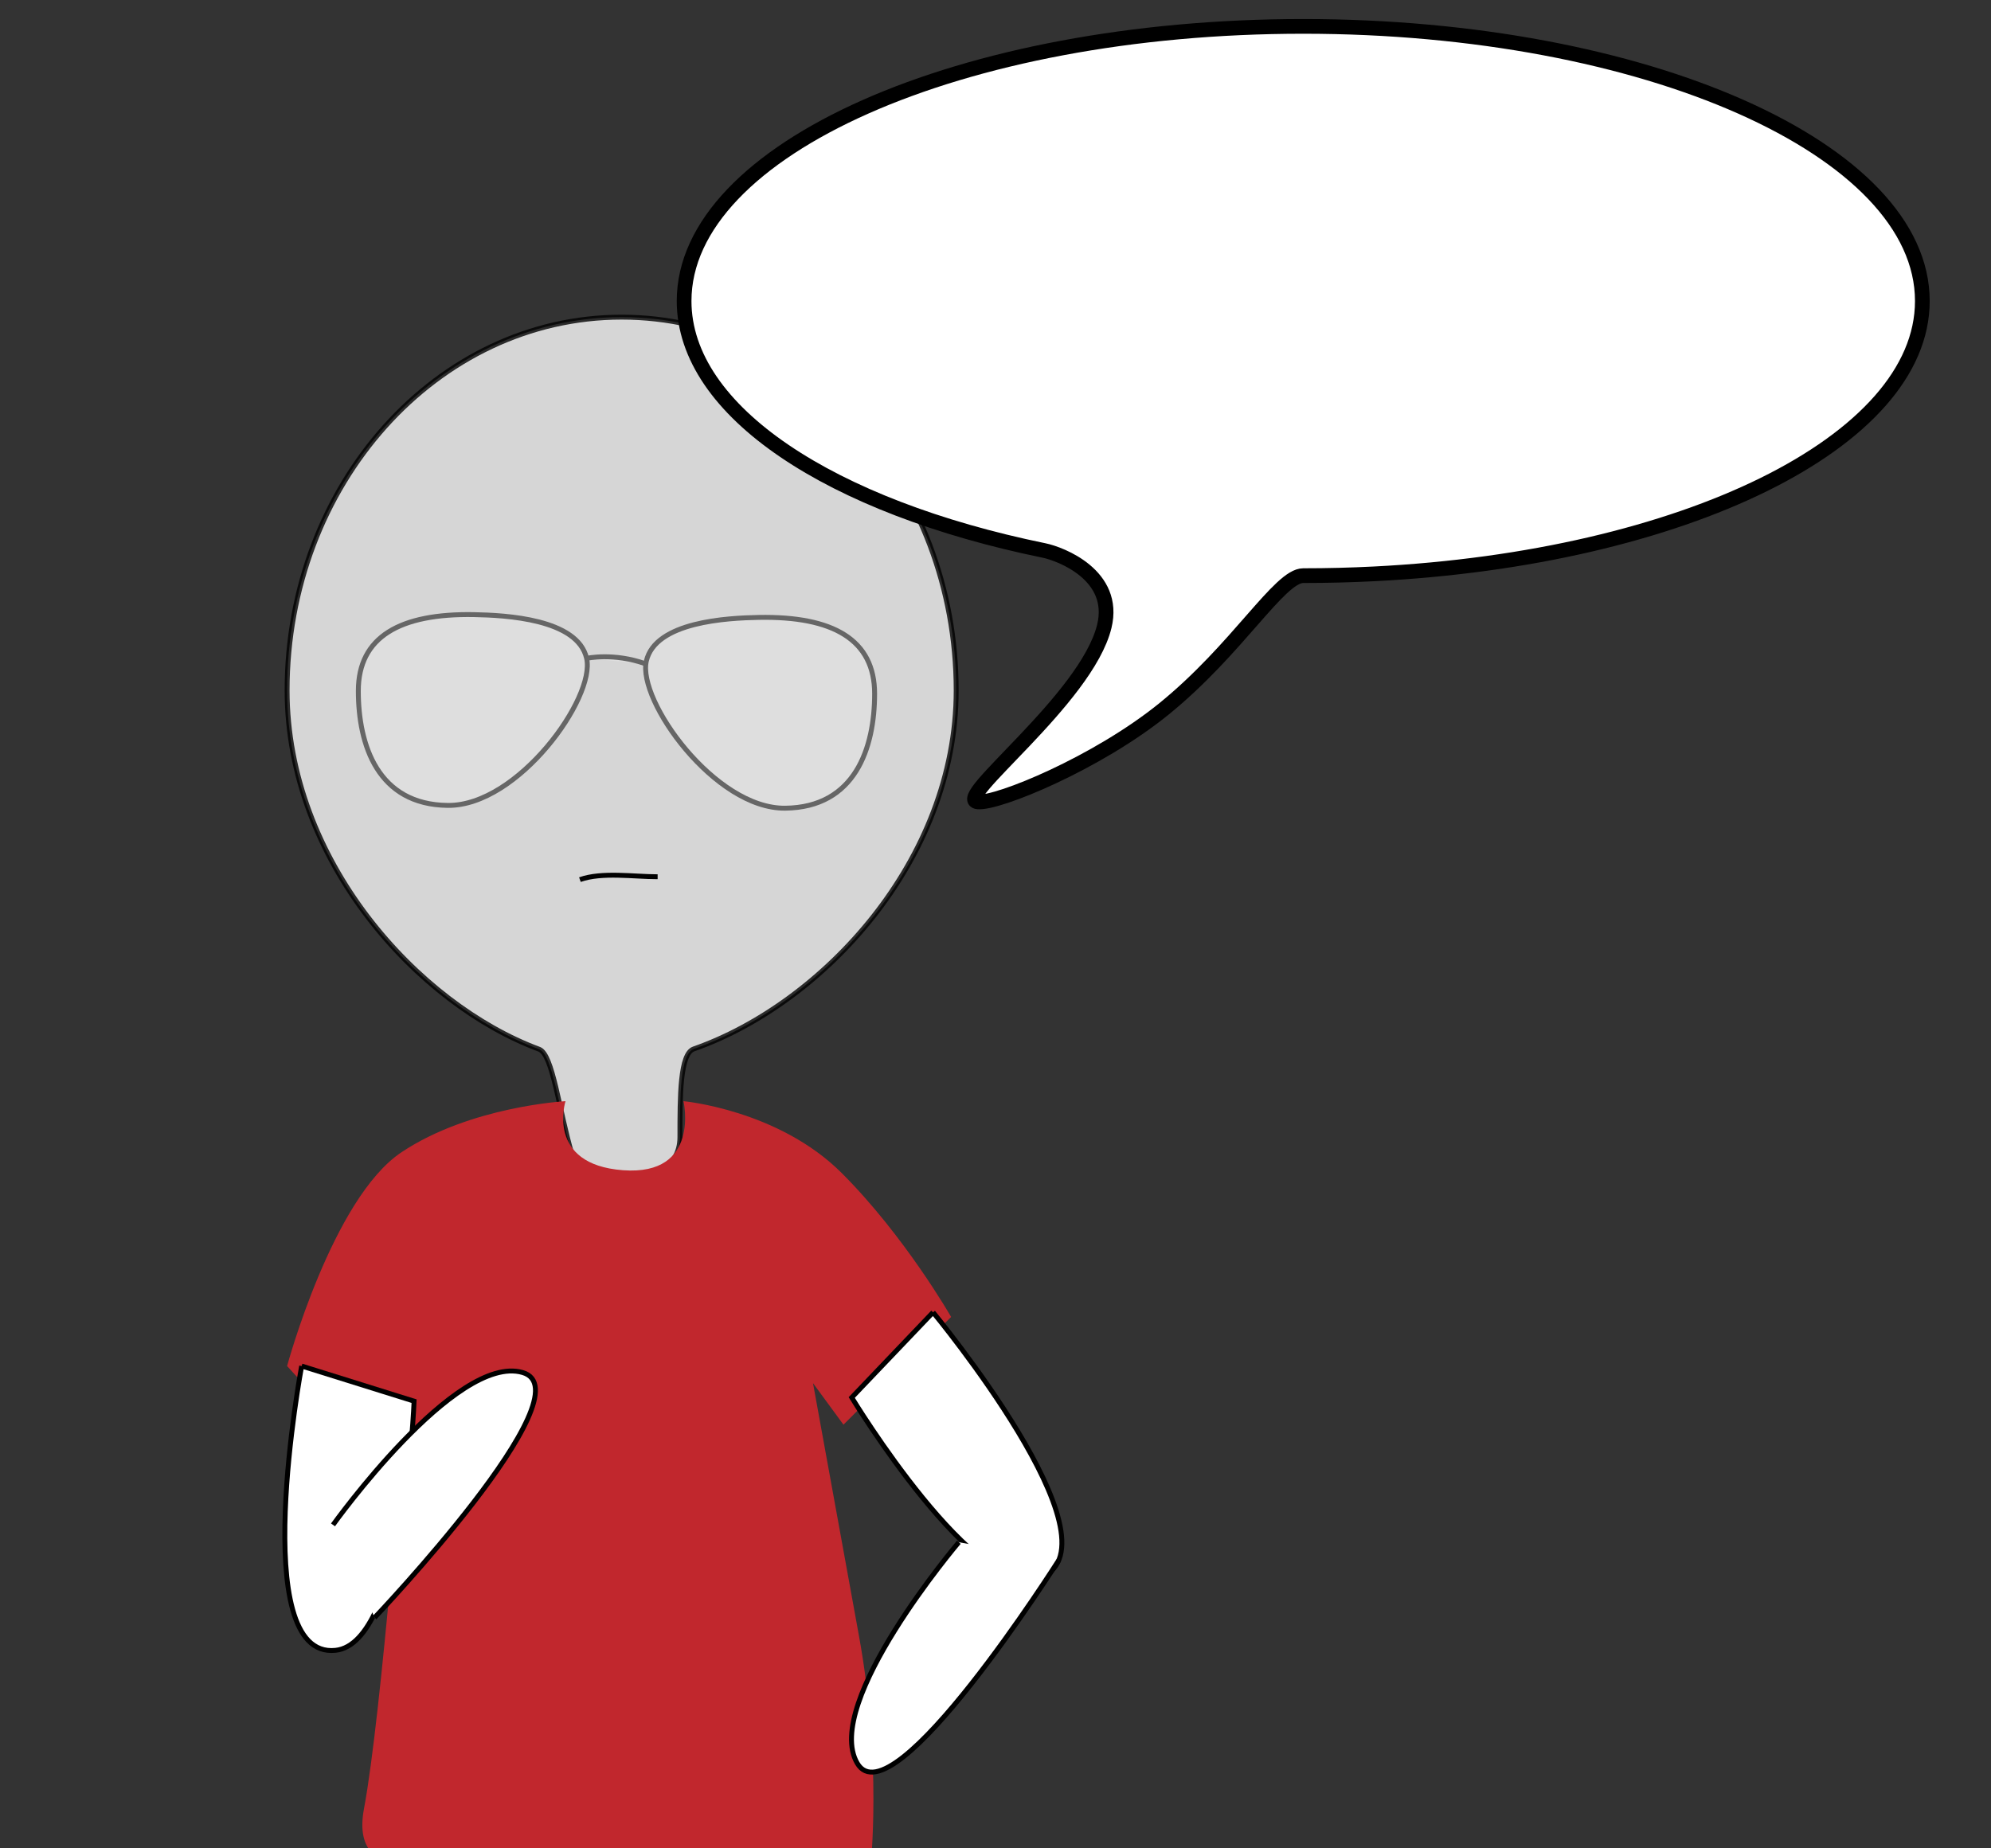 <?xml version="1.0" encoding="utf-8"?>
<!-- Generator: Adobe Illustrator 15.1.0, SVG Export Plug-In . SVG Version: 6.00 Build 0)  -->
<!DOCTYPE svg PUBLIC "-//W3C//DTD SVG 1.1//EN" "http://www.w3.org/Graphics/SVG/1.1/DTD/svg11.dtd">
<svg version="1.1" id="Layer_1" xmlns="http://www.w3.org/2000/svg" xmlns:xlink="http://www.w3.org/1999/xlink" x="0px" y="0px"
	 width="406px" height="377px" viewBox="0 0 406 377" enable-background="new 0 0 406 377" xml:space="preserve">
<rect x="0" y="0" width="406" height="377" fill="#333333" stroke="none"/>
<g>
	<path opacity="0.8" fill="#FFFFFF" stroke="#000000" stroke-miterlimit="10" enable-background="new    " d="M194.983,140.831
		c0,34.656-27.203,63.903-53.521,73.12c-2.808,0.982-2.814,9.623-2.814,17.984c0,6.75-6.618,8.362-9.251,8.362
		c-2.191,0-10.936,1.279-12.755-4.842c-2.661-8.946-3.897-20.407-6.699-21.445c-24.677-9.149-51.397-38.449-51.397-73.181
		c0-42.053,30.543-76.142,68.219-76.142C164.441,64.689,194.983,98.778,194.983,140.831z"/>
	<path fill="#DEDEDE" stroke="#666666" stroke-miterlimit="10" d="M96.7,125.364c6.366,0.121,21.083,0.85,22.923,8.916
		c1.84,8.064-14.009,30.139-28.301,29.997c-14.291-0.141-18.253-12.31-18.253-23.347C73.069,129.893,81.56,125.083,96.7,125.364z"/>
	<path fill="#DEDEDE" stroke="#666666" stroke-miterlimit="10" d="M154.719,125.932c-6.366,0.117-21.082,0.85-22.922,8.913
		c-1.84,8.066,14.008,30.142,28.3,29.999c14.292-0.142,18.253-12.311,18.253-23.348C178.35,130.46,169.86,125.648,154.719,125.932z"
		/>
	<path fill="#DEDEDE" stroke="#666666" stroke-miterlimit="10" d="M119.623,134.28c0,0,5.471-1.226,12.027,1.121"/>
	<path fill="none" stroke="#000000" stroke-miterlimit="10" d="M118.257,179.414c4.538-1.599,10.901-0.587,15.845-0.587"/>
	<path fill="#C1272D" d="M139.377,224.604c0,0,19.367,1.76,32.276,14.67c12.91,12.91,22.299,29.342,22.299,29.342l-21.951,21.973
		l-6.216-8.477c0,0,4.695,25.82,9.39,51.643c4.694,25.819,2.347,46.945,2.347,46.945s-30.508,1.173-56.919,0
		c-26.411-1.172-49.884,6.748-46.363-11.883c3.521-18.633,8.216-79.664,8.216-79.664l-6.807,8.218l-17.104-18.743
		c0,0,9.242-34.218,23.326-43.607c14.084-9.391,33.447-10.416,33.447-10.416s-4.109,12.91,11.736,14.084
		C142.898,239.857,139.377,224.604,139.377,224.604z"/>
	<path fill="#FFFFFF" stroke="#000000" stroke-miterlimit="10" d="M61.513,278.626c0,0-11.208,59.841,6.888,57.988
		c14.12-1.446,16.039-50.824,16.039-50.824L61.513,278.626"/>
	<path fill="#FFFFFF" stroke="#000000" stroke-miterlimit="10" d="M76.387,329.941c0,0,43.813-46.084,30.168-49.998
		c-13.641-3.914-38.648,31.081-38.648,31.081"/>
	<path fill="#FFFFFF" stroke="#000000" stroke-miterlimit="10" d="M190.266,267.666c0,0,38.814,46.904,22.089,54.056
		c-13.05,5.581-38.669-36.676-38.669-36.676L190.266,267.666"/>
	<path fill="#FFFFFF" stroke="#000000" stroke-miterlimit="10" d="M215.932,318.181c0,0-34.011,53.729-41.132,41.448
		c-7.123-12.275,20.72-45.061,20.72-45.061"/>
</g>
<path fill="#FFFFFF" stroke="#000000" stroke-width="3" stroke-miterlimit="10" d="M392,61.397
	c0,28.768-48.877,52.47-111.797,55.652c-4.743,0.239-9.565,0.363-14.453,0.363c-4.855,0-13.385,15.021-28.46,27.232
	c-13.561,10.984-33.793,19.311-37.895,18.916c-5.327-0.513,22.142-20.884,25.79-35.798c2.553-10.437-8.892-14.785-12.274-15.477
	c-43.336-8.873-73.41-28.322-73.41-50.887c0-30.936,56.523-56.015,126.25-56.015S392,30.461,392,61.397z"/>
</svg>
